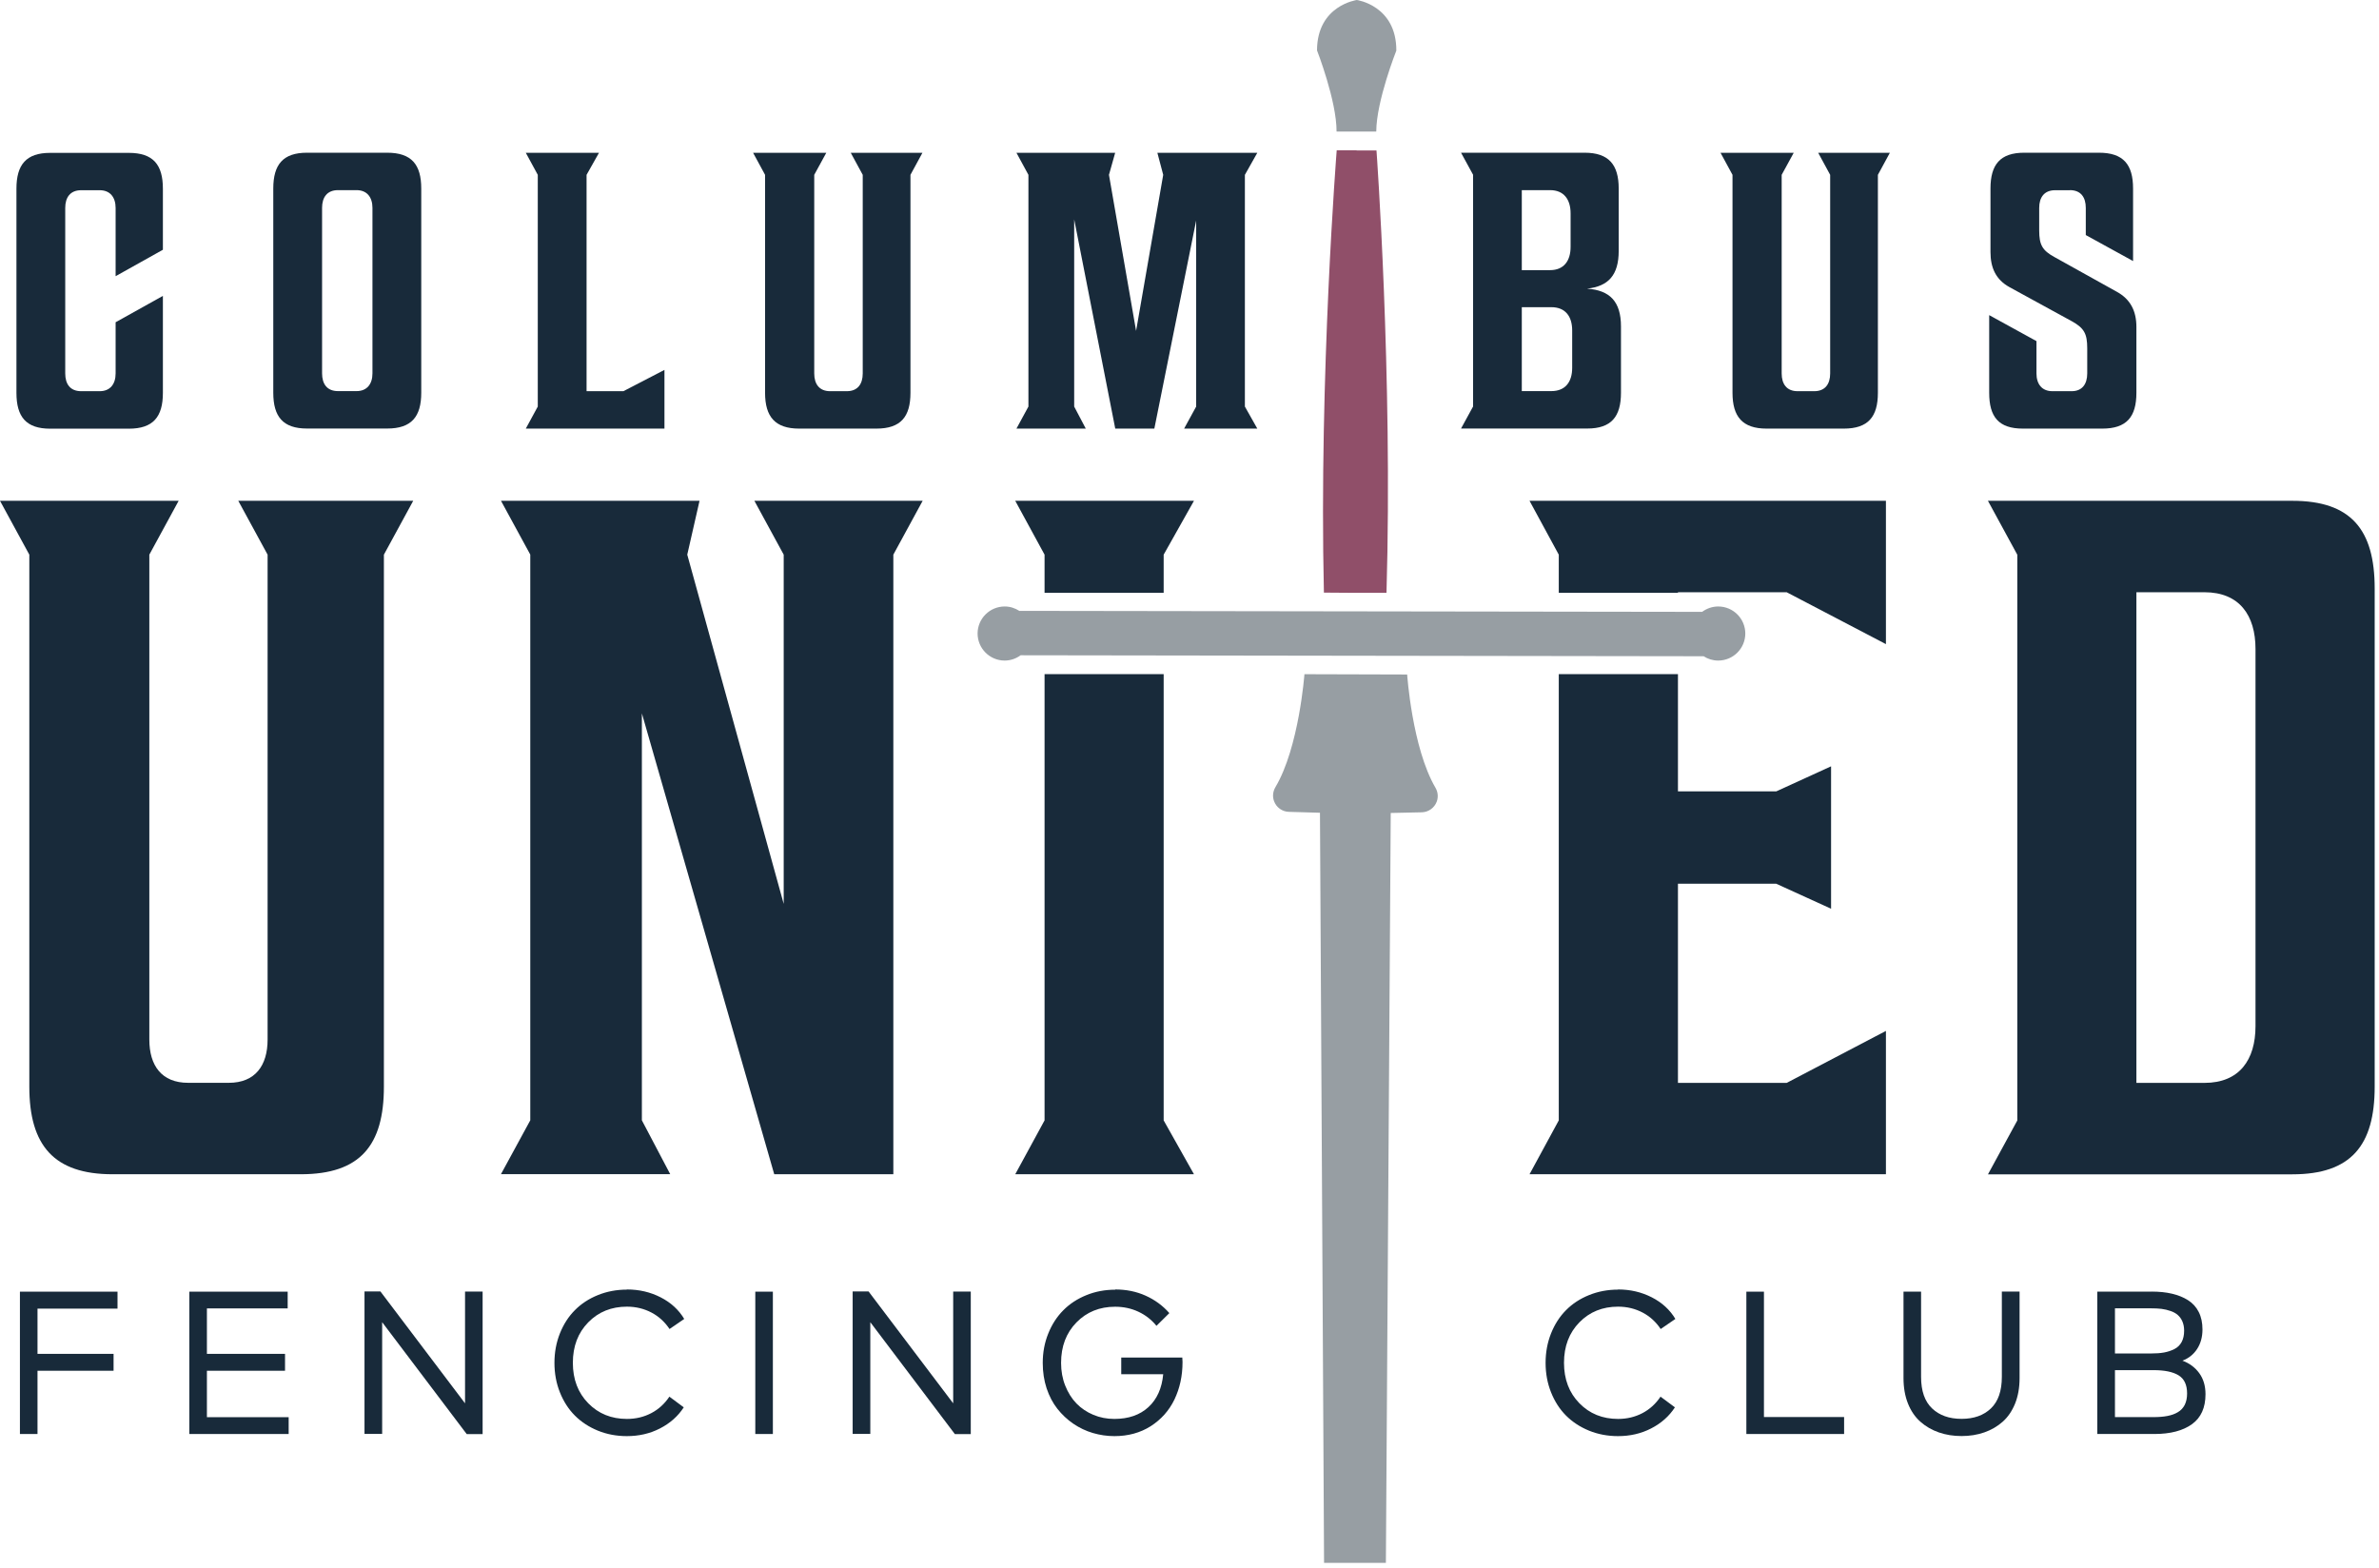 <svg width="314" height="207" viewBox="0 0 314 207" fill="none" xmlns="http://www.w3.org/2000/svg">
    <g clip-path="url(#clip0_5001_889)">
        <path d="M39.68 155.01H14.85C7.11 155.01 3.87 151.2 3.87 143.45V73.22L0 66.11H23.58L19.71 73.22V137.23C19.71 140.66 21.33 142.94 24.83 142.94H30.2C33.69 142.94 35.32 140.65 35.32 137.23V73.22L31.45 66.11H54.54L50.67 73.22V143.45C50.67 151.2 47.55 155.01 39.69 155.01H39.68Z" fill="#182A3A"/>
        <path d="M66.13 66.11H92.33L90.71 73.22L103.44 119.32V73.22L99.57 66.11H121.78L117.91 73.22V155.01H102.19L84.72 94.17V147.89L88.46 155H66.12L69.99 147.89V73.21L66.12 66.1L66.13 66.11Z" fill="#182A3A"/>
        <path d="M262.39 66.11H302.57C310.31 66.11 313.43 69.92 313.43 77.67V143.46C313.43 151.21 310.31 155.02 302.57 155.02H262.39L266.26 147.91V73.23L262.39 66.12V66.11ZM290.96 78.18H281.98V142.95H290.96C295.58 142.95 297.7 139.9 297.7 135.46V85.67C297.7 81.23 295.58 78.18 290.96 78.18Z" fill="#182A3A"/>
        <path d="M221.47 142.95V116.66H234.44L241.68 119.96V101.16L234.44 104.47H221.47V88.99H205.74V147.9L201.88 155.01H248.92V136.09L235.82 142.95H221.47Z" fill="#182A3A"/>
        <path d="M201.88 66.11L205.74 73.22V78.26H221.47V78.18H235.82L248.92 85.03V66.11H201.88Z" fill="#182A3A"/>
        <path d="M15.26 27.45C15.26 26.05 14.54 25.11 13.16 25.11H10.71C9.28 25.11 8.61 26.05 8.61 27.45V49.3C8.61 50.7 9.27 51.64 10.71 51.64H13.16C14.54 51.64 15.26 50.7 15.26 49.3V42.54L21.5 39.06V51.86C21.5 55.03 20.22 56.59 17 56.59H6.62C3.45 56.59 2.17 55.03 2.17 51.86V24.91C2.17 21.74 3.45 20.18 6.62 20.18H17C20.22 20.18 21.5 21.74 21.5 24.91V32.97L15.26 36.46V27.46V27.45Z" fill="#182A3A"/>
        <path d="M51.1 20.16C54.32 20.16 55.6 21.72 55.6 24.89V51.84C55.6 55.01 54.32 56.57 51.1 56.57H40.52C37.35 56.57 36.07 55.01 36.07 51.84V24.89C36.07 21.72 37.35 20.16 40.52 20.16H51.1ZM47.06 25.1H44.61C43.18 25.1 42.51 26.04 42.51 27.44V49.29C42.51 50.69 43.17 51.63 44.61 51.63H47.06C48.44 51.63 49.16 50.69 49.16 49.29V27.44C49.16 26.04 48.44 25.1 47.06 25.1Z" fill="#182A3A"/>
        <path d="M70.98 53.67V23.08L69.4 20.17H79.06L77.42 23.08V51.64H82.28L87.7 48.83V56.58H69.4L70.98 53.67Z" fill="#182A3A"/>
        <path d="M115.65 56.58H105.48C102.31 56.58 100.98 55.02 100.98 51.85V23.08L99.4 20.17H109.06L107.47 23.08V49.3C107.47 50.7 108.14 51.64 109.57 51.64H111.77C113.2 51.64 113.87 50.7 113.87 49.3V23.08L112.29 20.17H121.75L120.17 23.08V51.85C120.17 55.02 118.89 56.58 115.67 56.58H115.65Z" fill="#182A3A"/>
        <path d="M152.36 56.58H147.2L141.78 28.96V53.67L143.31 56.58H134.16L135.74 53.67V23.08L134.16 20.17H147.19L146.37 23.08L149.95 43.68L153.53 23.08L152.76 20.17H165.95L164.31 23.08V53.67L165.95 56.58H156.29L157.88 53.67V29.11L152.36 56.58Z" fill="#182A3A"/>
        <path d="M209.5 38.11C212.46 38.32 213.95 39.78 213.95 43.1V51.84C213.95 55.01 212.67 56.57 209.5 56.57H192.84L194.43 53.66V23.07L192.84 20.16H209.15C212.32 20.16 213.65 21.72 213.65 24.89V33.11C213.65 36.34 212.27 37.79 209.51 38.1L209.5 38.11ZM200.86 35.66H204.59C206.43 35.66 207.3 34.41 207.3 32.59V28.17C207.3 26.35 206.43 25.1 204.59 25.1H200.86V35.66ZM207.51 43.62C207.51 41.8 206.64 40.55 204.75 40.55H200.86V51.63H204.75C206.64 51.63 207.51 50.38 207.51 48.56V43.62Z" fill="#182A3A"/>
        <path d="M243.34 56.58H233.17C230 56.58 228.67 55.02 228.67 51.85V23.08L227.09 20.17H236.75L235.16 23.08V49.3C235.16 50.7 235.83 51.64 237.26 51.64H239.46C240.89 51.64 241.56 50.7 241.56 49.3V23.08L239.98 20.17H249.44L247.86 23.08V51.85C247.86 55.02 246.58 56.58 243.36 56.58H243.34Z" fill="#182A3A"/>
        <path d="M273.19 25.11H271.25C269.82 25.11 269.15 26.05 269.15 27.45V30.41C269.15 32.33 269.56 33.06 271.19 33.95L279.42 38.53C281.21 39.52 281.98 41.08 281.98 43.16V51.85C281.98 55.02 280.7 56.58 277.48 56.58H267C263.78 56.58 262.55 55.02 262.55 51.85V41.6L268.79 45.03V49.3C268.79 50.7 269.51 51.64 270.89 51.64H273.44C274.82 51.64 275.49 50.7 275.49 49.3V45.97C275.49 44.05 275.08 43.32 273.5 42.43L265.22 37.9C263.43 36.91 262.72 35.35 262.72 33.27V24.89C262.72 21.72 264 20.16 267.17 20.16H277.04C280.26 20.16 281.54 21.72 281.54 24.89V34.46L275.3 31.03V27.44C275.3 26.04 274.64 25.1 273.2 25.1L273.19 25.11Z" fill="#182A3A"/>
        <path d="M137.87 78.26H153.59V73.22L157.59 66.11H134L137.87 73.22V78.26Z" fill="#182A3A"/>
        <path d="M153.59 88.99H137.87V147.9L134 155.01H157.59L153.59 147.9V88.99Z" fill="#182A3A"/>
        <path d="M179.03 17.37H181.65C181.66 13.33 184.3 6.68 184.3 6.68C184.32 0.73 179.09 0 179.09 0C179.09 0 173.85 0.7 173.83 6.65C173.83 6.65 176.43 13.32 176.41 17.37H179.03Z" fill="#979EA3"/>
        <path d="M179.05 19.86H181.68C181.68 19.86 183.84 49.52 183 78.26H178.87L174.74 78.23C174.08 49.48 176.43 19.84 176.43 19.84H179.06L179.05 19.86Z" fill="#904F69"/>
        <path d="M170.12 107.17L174.22 107.29L174.76 206.31H182.92L183.56 107.32L187.66 107.23C188.54 107.21 189.32 106.65 189.63 105.83C189.86 105.22 189.79 104.54 189.46 103.98C186.38 98.71 185.73 89.04 185.73 89.04L178.98 89.02H178.92L172.17 89C172.17 89 171.46 98.66 168.34 103.91C168.01 104.47 167.93 105.15 168.16 105.76C168.46 106.59 169.24 107.15 170.12 107.17Z" fill="#979EA3"/>
        <path d="M226.79 80.06C225.99 80.06 225.26 80.33 224.66 80.77L134.54 80.64C133.98 80.28 133.32 80.06 132.61 80.06C130.64 80.06 129.04 81.65 129.03 83.62C129.03 85.59 130.62 87.19 132.59 87.2C133.39 87.2 134.11 86.94 134.71 86.5L224.86 86.63C225.41 86.99 226.07 87.2 226.78 87.2C228.75 87.2 230.35 85.61 230.36 83.64C230.36 81.67 228.77 80.07 226.8 80.06H226.79Z" fill="#979EA3"/>
        <path d="M14.98 180.95H4.95V189.3H2.63V170.51H15.51V172.75H4.95V178.72H14.99V180.95H14.98Z" fill="#182A3A"/>
        <path d="M38.1 189.3H24.99V170.51H37.97V172.72H27.31V178.72H37.62V180.95H27.31V187.08H38.1V189.29V189.3Z" fill="#182A3A"/>
        <path d="M63.7 189.31H61.6L50.44 174.54V189.29H48.11V170.48H50.21L61.38 185.25V170.5H63.7V189.31Z" fill="#182A3A"/>
        <path d="M82.75 170.22C84.37 170.22 85.85 170.57 87.2 171.26C88.55 171.95 89.58 172.9 90.31 174.11L88.37 175.44C87.75 174.51 86.96 173.78 85.99 173.27C85.02 172.76 83.94 172.49 82.75 172.49C80.69 172.49 78.99 173.18 77.64 174.56C76.29 175.94 75.61 177.72 75.61 179.9C75.61 182.08 76.29 183.86 77.64 185.24C78.99 186.62 80.69 187.31 82.75 187.31C83.93 187.31 85 187.05 85.97 186.54C86.94 186.03 87.73 185.3 88.35 184.37L90.25 185.78C89.48 186.96 88.43 187.89 87.1 188.57C85.78 189.25 84.32 189.58 82.74 189.58C81.38 189.58 80.1 189.34 78.92 188.86C77.74 188.38 76.72 187.71 75.88 186.87C75.04 186.03 74.38 185 73.9 183.8C73.42 182.6 73.18 181.3 73.18 179.91C73.18 178.52 73.42 177.23 73.9 176.02C74.38 174.82 75.04 173.79 75.88 172.95C76.72 172.1 77.73 171.44 78.92 170.96C80.11 170.48 81.38 170.24 82.74 170.24L82.75 170.22Z" fill="#182A3A"/>
        <path d="M102.01 189.3H99.69V170.51H102.01V189.3Z" fill="#182A3A"/>
        <path d="M128.13 189.31H126.03L114.87 174.54V189.29H112.54V170.48H114.64L125.81 185.25V170.5H128.13V189.31Z" fill="#182A3A"/>
        <path d="M147.19 170.22C148.65 170.22 149.99 170.49 151.21 171.04C152.43 171.59 153.47 172.35 154.34 173.34L152.64 175.02C151.99 174.22 151.2 173.6 150.26 173.16C149.32 172.72 148.3 172.5 147.19 172.5C145.13 172.5 143.43 173.19 142.08 174.57C140.73 175.95 140.05 177.73 140.05 179.91C140.05 180.99 140.23 182 140.6 182.92C140.97 183.85 141.46 184.63 142.08 185.27C142.7 185.91 143.45 186.41 144.31 186.77C145.17 187.13 146.09 187.31 147.08 187.31C148.95 187.31 150.45 186.79 151.58 185.75C152.71 184.71 153.36 183.26 153.53 181.41H147.99V179.21H156.05C156.07 179.48 156.08 179.68 156.08 179.8C156.08 181.63 155.72 183.27 155.01 184.75C154.3 186.22 153.25 187.39 151.88 188.27C150.5 189.14 148.91 189.58 147.09 189.58C146.12 189.58 145.18 189.44 144.25 189.17C143.33 188.9 142.47 188.49 141.66 187.94C140.86 187.39 140.16 186.73 139.56 185.97C138.96 185.21 138.49 184.31 138.14 183.27C137.8 182.23 137.63 181.11 137.63 179.92C137.63 178.53 137.87 177.24 138.36 176.03C138.84 174.83 139.51 173.8 140.35 172.96C141.19 172.11 142.21 171.45 143.39 170.97C144.57 170.49 145.84 170.25 147.2 170.25L147.19 170.22Z" fill="#182A3A"/>
        <path d="M213.57 170.22C215.19 170.22 216.67 170.57 218.02 171.26C219.37 171.95 220.4 172.9 221.13 174.11L219.19 175.44C218.57 174.51 217.78 173.78 216.81 173.27C215.84 172.76 214.76 172.49 213.57 172.49C211.51 172.49 209.81 173.18 208.46 174.56C207.11 175.94 206.43 177.72 206.43 179.9C206.43 182.08 207.11 183.86 208.46 185.24C209.81 186.62 211.51 187.31 213.57 187.31C214.75 187.31 215.82 187.05 216.79 186.54C217.76 186.03 218.55 185.3 219.17 184.37L221.07 185.78C220.3 186.96 219.25 187.89 217.92 188.57C216.6 189.25 215.14 189.58 213.56 189.58C212.2 189.58 210.92 189.34 209.74 188.86C208.56 188.38 207.54 187.71 206.7 186.87C205.86 186.03 205.2 185 204.72 183.8C204.24 182.6 204 181.3 204 179.91C204 178.52 204.24 177.23 204.72 176.02C205.2 174.82 205.86 173.79 206.7 172.95C207.54 172.1 208.55 171.44 209.74 170.96C210.93 170.48 212.2 170.24 213.56 170.24L213.57 170.22Z" fill="#182A3A"/>
        <path d="M243.4 189.3H230.5V170.51H232.82V187.06H243.4V189.3Z" fill="#182A3A"/>
        <path d="M266.56 181.93C266.56 183.18 266.36 184.3 265.97 185.28C265.57 186.26 265.03 187.06 264.33 187.68C263.63 188.3 262.82 188.77 261.9 189.09C260.98 189.41 259.98 189.57 258.9 189.57C257.82 189.57 256.82 189.41 255.9 189.09C254.98 188.77 254.17 188.3 253.47 187.68C252.77 187.06 252.22 186.26 251.83 185.28C251.44 184.3 251.24 183.18 251.24 181.93V170.51H253.56V181.76C253.56 183.61 254.04 185 255.01 185.92C255.98 186.84 257.27 187.3 258.9 187.3C260.53 187.3 261.82 186.84 262.78 185.92C263.74 185 264.22 183.61 264.22 181.75V170.5H266.56V181.92V181.93Z" fill="#182A3A"/>
        <path d="M283.98 170.5C284.98 170.5 285.88 170.59 286.68 170.78C287.48 170.97 288.19 171.25 288.8 171.64C289.41 172.03 289.88 172.54 290.21 173.2C290.54 173.85 290.7 174.62 290.7 175.5C290.7 176.5 290.46 177.36 289.99 178.08C289.52 178.8 288.87 179.31 288.06 179.62C288.98 179.96 289.72 180.51 290.27 181.26C290.82 182.01 291.1 182.94 291.1 184.05C291.1 185.82 290.51 187.14 289.32 188C288.13 188.86 286.47 189.3 284.34 189.3H276.82V170.51H283.97L283.98 170.5ZM279.15 172.71V178.67H283.91C284.57 178.67 285.14 178.63 285.63 178.54C286.12 178.45 286.57 178.3 286.99 178.09C287.41 177.88 287.73 177.56 287.95 177.16C288.17 176.75 288.28 176.25 288.28 175.66C288.28 175.2 288.2 174.79 288.05 174.44C287.9 174.09 287.69 173.81 287.44 173.59C287.19 173.37 286.87 173.19 286.48 173.06C286.1 172.93 285.7 172.83 285.29 172.78C284.88 172.73 284.41 172.71 283.89 172.71H279.16H279.15ZM279.15 180.87V187.07H284.24C284.94 187.07 285.55 187.02 286.07 186.92C286.59 186.82 287.05 186.66 287.45 186.42C287.85 186.19 288.15 185.86 288.36 185.45C288.57 185.03 288.67 184.53 288.67 183.94C288.67 182.8 288.29 182.01 287.54 181.55C286.78 181.09 285.69 180.87 284.24 180.87H279.15Z" fill="#182A3A"/>
    </g>
    <defs>
        <clipPath id="clip0_5001_889">
            <rect width="313.43" height="206.31" fill="white"/>
        </clipPath>
    </defs>
</svg>